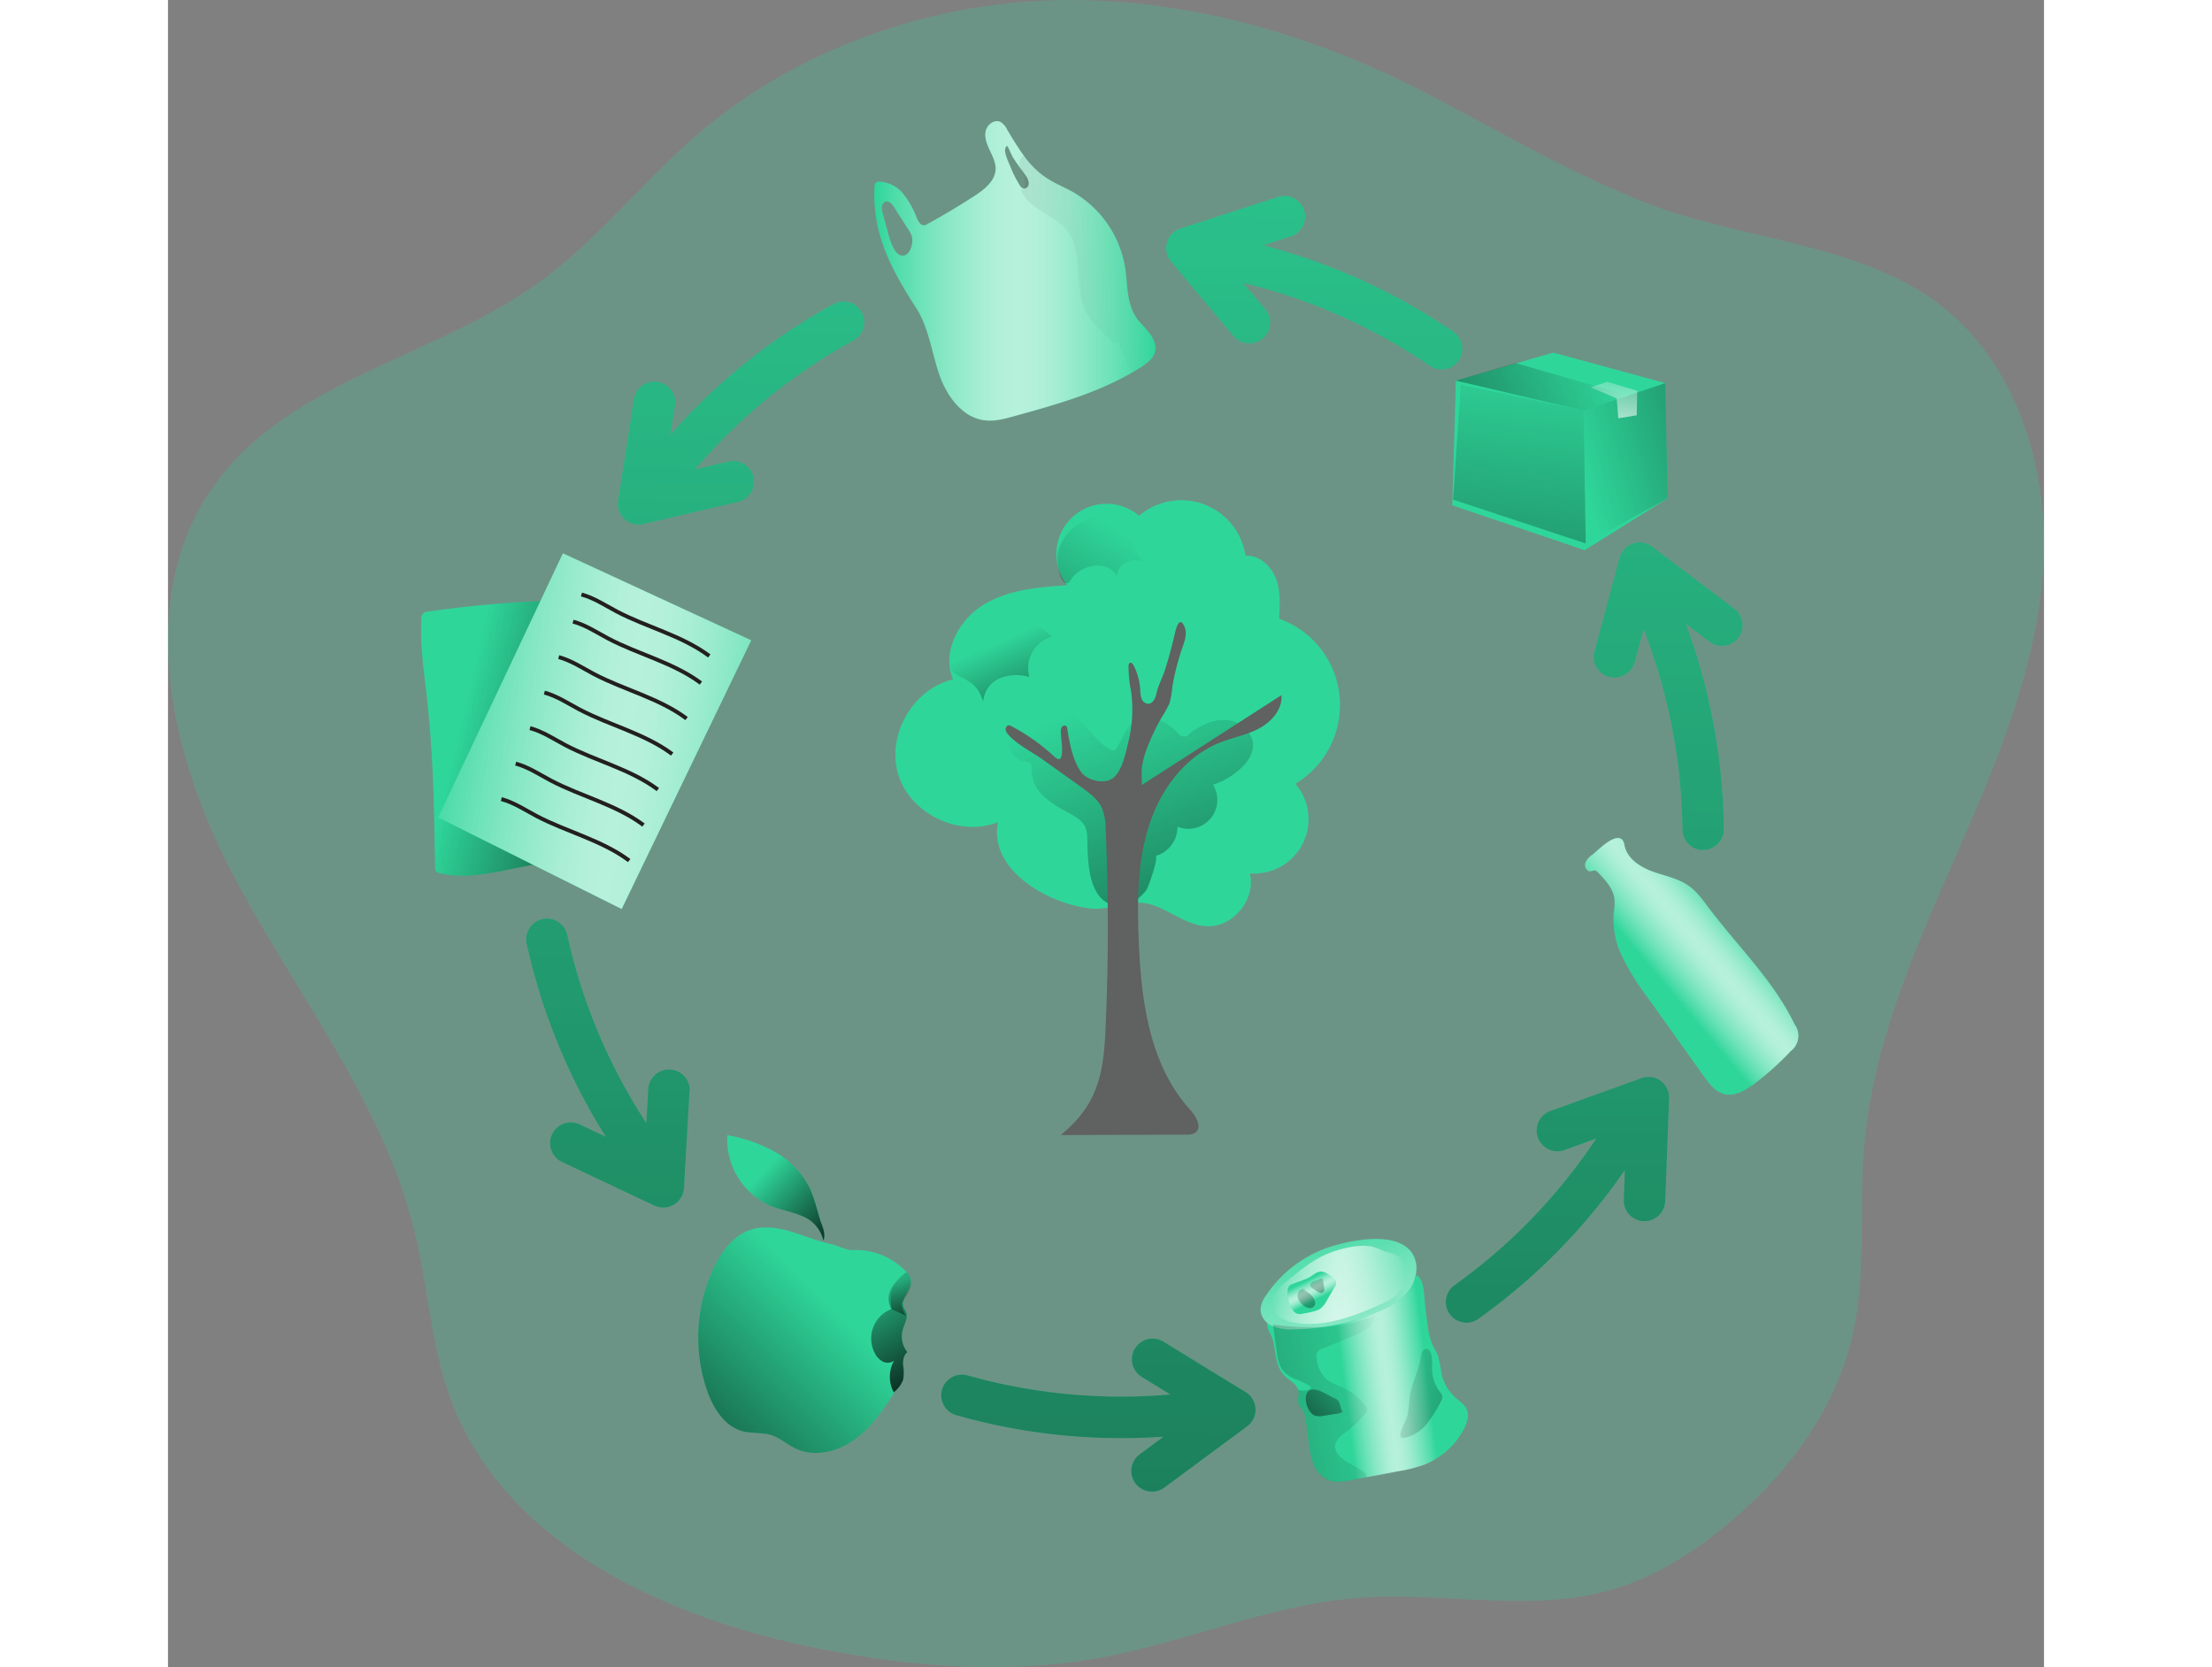 <svg id="Layer_1" data-name="Layer 1" xmlns="http://www.w3.org/2000/svg" xmlns:xlink="http://www.w3.org/1999/xlink" viewBox="0 0 555.05 493.26" width="406" height="306" class="illustration styles_illustrationTablet__1DWOa"><rect x="0" y="0" width="555.05" height="493.26" fill="#808080" stroke="none"/><defs><linearGradient id="linear-gradient" x1="284.65" y1="207.73" x2="344.89" y2="370.04" gradientUnits="userSpaceOnUse"><stop offset="0" stop-color="#010101" stop-opacity="0"></stop><stop offset="0.41" stop-color="#010101" stop-opacity="0.41"></stop><stop offset="0.95" stop-color="#010101"></stop></linearGradient><linearGradient id="linear-gradient-2" x1="91.5" y1="215.47" x2="173.62" y2="234.66" gradientUnits="userSpaceOnUse"><stop offset="0" stop-color="#010101" stop-opacity="0"></stop><stop offset="0.95" stop-color="#010101"></stop></linearGradient><linearGradient id="linear-gradient-3" x1="213.97" y1="81.95" x2="297.17" y2="81.95" gradientUnits="userSpaceOnUse"><stop offset="0" stop-color="#fff" stop-opacity="0"></stop><stop offset="0.07" stop-color="#fff" stop-opacity="0.22"></stop><stop offset="0.16" stop-color="#fff" stop-opacity="0.45"></stop><stop offset="0.25" stop-color="#fff" stop-opacity="0.65"></stop><stop offset="0.33" stop-color="#fff" stop-opacity="0.8"></stop><stop offset="0.4" stop-color="#fff" stop-opacity="0.91"></stop><stop offset="0.46" stop-color="#fff" stop-opacity="0.98"></stop><stop offset="0.51" stop-color="#fff"></stop><stop offset="0.56" stop-color="#fff" stop-opacity="0.98"></stop><stop offset="0.62" stop-color="#fff" stop-opacity="0.91"></stop><stop offset="0.69" stop-color="#fff" stop-opacity="0.8"></stop><stop offset="0.76" stop-color="#fff" stop-opacity="0.65"></stop><stop offset="0.84" stop-color="#fff" stop-opacity="0.46"></stop><stop offset="0.93" stop-color="#fff" stop-opacity="0.23"></stop><stop offset="1" stop-color="#fff" stop-opacity="0"></stop></linearGradient><linearGradient id="linear-gradient-4" x1="418.15" y1="140.72" x2="544.39" y2="105.42" xlink:href="#linear-gradient-2"></linearGradient><linearGradient id="linear-gradient-5" x1="427.73" y1="104.15" x2="427.92" y2="139.45" gradientUnits="userSpaceOnUse"><stop offset="0" stop-color="#fff" stop-opacity="0"></stop><stop offset="0.95" stop-color="#fff"></stop></linearGradient><linearGradient id="linear-gradient-6" x1="404.69" y1="104.68" x2="379.36" y2="328.01" xlink:href="#linear-gradient-2"></linearGradient><linearGradient id="linear-gradient-7" x1="446.68" y1="291.68" x2="469.7" y2="272.4" xlink:href="#linear-gradient-3"></linearGradient><linearGradient id="linear-gradient-8" x1="181.28" y1="348.39" x2="208.34" y2="373.43" xlink:href="#linear-gradient-2"></linearGradient><linearGradient id="linear-gradient-9" x1="352.95" y1="410.9" x2="377.51" y2="407.83" xlink:href="#linear-gradient-3"></linearGradient><linearGradient id="linear-gradient-10" x1="359.38" y1="403.39" x2="320.24" y2="446.27" xlink:href="#linear-gradient-2"></linearGradient><linearGradient id="linear-gradient-11" x1="363.3" y1="412.29" x2="451.36" y2="427.26" xlink:href="#linear-gradient-2"></linearGradient><linearGradient id="linear-gradient-12" x1="77.19" y1="209.28" x2="191.73" y2="225.97" xlink:href="#linear-gradient-3"></linearGradient><linearGradient id="linear-gradient-13" x1="283.55" y1="-66.8" x2="274.34" y2="1275.45" xlink:href="#linear-gradient-2"></linearGradient><linearGradient id="linear-gradient-14" x1="419.01" y1="-65.87" x2="409.8" y2="1276.38" xlink:href="#linear-gradient-2"></linearGradient><linearGradient id="linear-gradient-15" x1="450.66" y1="-65.65" x2="441.45" y2="1276.59" xlink:href="#linear-gradient-2"></linearGradient><linearGradient id="linear-gradient-16" x1="345.26" y1="-66.37" x2="336.06" y2="1275.87" xlink:href="#linear-gradient-2"></linearGradient><linearGradient id="linear-gradient-17" x1="175.86" y1="-67.53" x2="166.65" y2="1274.71" xlink:href="#linear-gradient-2"></linearGradient><linearGradient id="linear-gradient-18" x1="137.7" y1="-67.8" x2="128.49" y2="1274.45" xlink:href="#linear-gradient-2"></linearGradient><linearGradient id="linear-gradient-19" x1="341.62" y1="357.15" x2="374.24" y2="443.11" xlink:href="#linear-gradient-5"></linearGradient><linearGradient id="linear-gradient-20" x1="331.61" y1="381.87" x2="371.16" y2="381.87" xlink:href="#linear-gradient-3"></linearGradient><linearGradient id="linear-gradient-21" x1="341.84" y1="380.7" x2="344.72" y2="386.31" xlink:href="#linear-gradient-3"></linearGradient><linearGradient id="linear-gradient-22" x1="341.08" y1="375.46" x2="363.81" y2="410" xlink:href="#linear-gradient-2"></linearGradient><linearGradient id="linear-gradient-23" x1="336.66" y1="378.37" x2="359.4" y2="412.9" xlink:href="#linear-gradient-2"></linearGradient><linearGradient id="linear-gradient-24" x1="368.77" y1="411.64" x2="180.27" y2="449.34" xlink:href="#linear-gradient-2"></linearGradient><linearGradient id="linear-gradient-25" x1="208.47" y1="377.28" x2="234.56" y2="420.26" xlink:href="#linear-gradient-2"></linearGradient><linearGradient id="linear-gradient-26" x1="201.08" y1="387.5" x2="123.18" y2="465.78" xlink:href="#linear-gradient-2"></linearGradient><linearGradient id="linear-gradient-27" x1="221.25" y1="380.83" x2="226.05" y2="406.16" xlink:href="#linear-gradient-2"></linearGradient><linearGradient id="linear-gradient-28" x1="293.5" y1="77.53" x2="-254.45" y2="140.27" xlink:href="#linear-gradient"></linearGradient><linearGradient id="linear-gradient-29" x1="427.09" y1="106.47" x2="290.97" y2="162.01" xlink:href="#linear-gradient-2"></linearGradient><linearGradient id="linear-gradient-30" x1="286.26" y1="158.55" x2="218.06" y2="266.18" xlink:href="#linear-gradient"></linearGradient><linearGradient id="linear-gradient-31" x1="250.23" y1="191.83" x2="270.95" y2="239.22" xlink:href="#linear-gradient"></linearGradient></defs><title>Recycle 2</title><path d="M160,43c-15.56,13.76-28.62,30.38-45.49,42.51C83.77,107.58,41.15,114.29,18.92,145c-23.57,32.53-13.87,78.59,4.64,114.25s45,68,54.43,107c4,16.38,4.8,33.55,10.62,49.37,15.9,43.2,64.14,65.1,109.31,74,27.17,5.33,55.3,7.61,82.55,2.68,25.94-4.69,50.64-15.82,76.92-17.79,24.94-1.87,50.68,4.57,74.69-2.39,12-3.47,22.8-10.12,32.52-17.91,18.35-14.69,33.56-34.38,38.81-57.29,4.18-18.25,1.88-37.3,3.45-55.95,2.53-30.11,15-58.35,27.15-86s24.23-56.17,25.89-86.34-9.18-62.83-34.43-79.41C501.27,73.3,469.34,72.3,442.7,61.92c-22.16-8.63-42.53-20.58-63.49-31.62C337.27,8.21,288.53-4,241.28,4.49,211.44,9.86,182.84,22.82,160,43Z" transform="translate(-5.02 -1.77)" fill="#2FD69A" opacity="0.24" style="isolation: isolate;"></path><path d="M250.6,245c-11.32,4.55-25.81-2.3-29.47-13.94s4.29-25.55,16.18-28.29c-3.47-7.89,1.54-17.44,8.88-22s16.31-5.26,24.91-5.87a14.83,14.83,0,0,1,21.23-20.52,19.2,19.2,0,0,1,31.48,11.8c4-.25,7.55,3,9,6.75s1.19,7.88.94,11.88a27.14,27.14,0,0,1,4.82,48.85,16.07,16.07,0,0,1-13.48,26.51c1.91,7.49-4.78,15.86-12.5,15.64-6.29-.18-10.94-4.74-16.73-6.42-6.59-1.91-11.35,1.81-17.8,1.16C265.89,269.32,247.69,259.41,250.6,245Z" transform="translate(-5.02 -1.77)" fill="#2FD69A"></path><path d="M277,249.89a9.23,9.23,0,0,0-.53-3.27c-.86-2.07-3-3.28-4.93-4.34a32.89,32.89,0,0,1-7.35-4.83,10.77,10.77,0,0,1-3.65-7.76,3.1,3.1,0,0,0-.23-1.77c-.46-.75-1.48-.84-2.33-1-4.1-1-5.72-6.65-3.66-10.34s6.59-5.41,10.82-5.4a14.26,14.26,0,0,1,6.74,1.58c4.66,2.55,7.08,8.09,11.75,10.62a1.36,1.36,0,0,0,2.16-.52c1.72-2.62,2.62-5.95,5.22-7.67a7.93,7.93,0,0,1,6.95-.56,16.25,16.25,0,0,1,5.89,4.07,2.14,2.14,0,0,0,3.58,0c3.2-2.45,7.13-4.34,11.14-3.88s7.82,4,7.47,8a9.83,9.83,0,0,1-3.14,5.79,21.47,21.47,0,0,1-8.68,5.32,8.57,8.57,0,0,1-10.52,12.43,9,9,0,0,1-6.55,8.68c1.23-.32-2.06,9.29-2.67,10.09-2,2.56-5.23,5.08-8.65,4.66C277,268.67,277.18,256.22,277,249.89Z" transform="translate(-5.02 -1.77)" fill="url(#linear-gradient)"></path><path d="M133.28,179.2a349.27,349.27,0,0,0-51.39,3.52A1.88,1.88,0,0,0,80,185c-.46,7.63.73,15.25,1.59,22.85,1.91,16.74,2.22,33.62,2.44,50.47a2,2,0,0,0,.29,1.24,1.93,1.93,0,0,0,1.07.54c6.71,1.67,13.75.3,20.52-1.06l15.91-3.21c1.91-.38,4-.91,5.08-2.55a7.17,7.17,0,0,0,.81-3.73q.54-15.56-.2-31.13a25,25,0,0,1,.41-7.68,23.08,23.08,0,0,1,1.92-4.56c2.05-4.06,4.89-7.87,4.83-12.48C134.62,192.4,133.76,179.13,133.28,179.2Z" transform="translate(-5.02 -1.77)" fill="#2FD69A"></path><path d="M133.28,179.2a349.27,349.27,0,0,0-51.39,3.52A1.88,1.88,0,0,0,80,185c-.46,7.63.73,15.25,1.59,22.85,1.91,16.74,2.22,33.62,2.44,50.47a2,2,0,0,0,.29,1.24,1.93,1.93,0,0,0,1.07.54c6.71,1.67,13.75.3,20.52-1.06l15.91-3.21c1.91-.38,4-.91,5.08-2.55a7.17,7.17,0,0,0,.81-3.73q.54-15.56-.2-31.13a25,25,0,0,1,.41-7.68,23.08,23.08,0,0,1,1.92-4.56c2.05-4.06,4.89-7.87,4.83-12.48C134.62,192.4,133.76,179.13,133.28,179.2Z" transform="translate(-5.02 -1.77)" fill="url(#linear-gradient-2)"></path><path d="M295.38,100.28c-1.23-1.68-2.86-3-4-4.75-2.74-4.17-2.41-9.52-3.15-14.47a31.77,31.77,0,0,0-15.86-22.69c-2.49-1.35-5.15-2.41-7.52-4-5.2-3.39-8.43-9-11.61-14.35a5,5,0,0,0-2-2.21c-1.76-.77-3.88.86-4.29,2.74s.37,3.89,1.19,5.65,1.79,3.59,1.75,5.56c-.08,3.59-3.39,6.13-6.42,8.09q-6.73,4.35-13.77,8.22a1.79,1.79,0,0,1-.9.33c-1.07.16-1.76-1.07-2.21-2.05a26.27,26.27,0,0,0-4-7.19,9.53,9.53,0,0,0-7.15-3.64,1.43,1.43,0,0,0-1.15.41,1.86,1.86,0,0,0-.2.81c-.9,14,5,24.86,12.3,36.15,3.68,5.76,4.54,12.83,6.71,19.33s6.79,13.09,13.57,13.9c3,.37,5.85-.44,8.71-1.22,13-3.6,26.33-7.28,37.74-14.64,1.63-1.06,3.35-2.37,3.92-4.25S296.65,101.91,295.38,100.28Zm-73.27-22.9c-2.66-.33-3.84-6-4.41-8l-1.23-4.54a5,5,0,0,1-.24-1.92,1.76,1.76,0,0,1,1.06-1.48c1.06-.32,2,.74,2.61,1.68,1.31,2.08,2.66,4.21,4,6.3a8,8,0,0,1,1.19,2.24C225.63,73.37,224.73,77.71,222.11,77.38ZM258.3,57.59a2.16,2.16,0,0,1-1.39-1.18,32.41,32.41,0,0,1-2.7-5.4c-.49-1.23-2-4.21-1.39-5.52.45-.9.61-.41.94.24.49,1,.86,2,1.43,2.91,1.14,1.84,2.57,3.51,3.76,5.31a3.91,3.91,0,0,1,.78,2.17A1.43,1.43,0,0,1,258.3,57.59Z" transform="translate(-5.02 -1.77)" fill="#2FD69A"></path><path d="M295.38,100.28c-1.23-1.68-2.86-3-4-4.75-2.74-4.17-2.41-9.52-3.15-14.47a31.77,31.77,0,0,0-15.86-22.69c-2.49-1.35-5.15-2.41-7.52-4a25.6,25.6,0,0,1-6.67-6.62c-.49-.66-.94-1.31-1.39-2-1.26-1.89-2.41-3.81-3.55-5.73a5,5,0,0,0-2-2.21c-1.76-.77-3.88.86-4.29,2.74s.37,3.89,1.19,5.65,1.79,3.59,1.75,5.56c-.08,3.59-3.39,6.13-6.42,8.09q-6.73,4.35-13.77,8.22a1.79,1.79,0,0,1-.9.33c-1.07.16-1.76-1.07-2.21-2.05a26.27,26.27,0,0,0-4-7.19,9.53,9.53,0,0,0-7.15-3.64,1.43,1.43,0,0,0-1.15.41,1.86,1.86,0,0,0-.2.81c-.9,14,5,24.86,12.3,36.15,3.68,5.76,4.54,12.83,6.71,19.33s6.79,13.09,13.57,13.9c3,.37,5.85-.44,8.71-1.22,12.55-3.48,25.31-7,36.39-13.82.08,0,.12-.08.16-.08l1.19-.74c1.63-1.06,3.35-2.37,3.92-4.25S296.65,101.91,295.38,100.28Zm-73.27-22.9c-2.66-.33-3.84-6-4.41-8l-1.23-4.54a5,5,0,0,1-.24-1.92,1.76,1.76,0,0,1,1.06-1.48c1.06-.32,2,.74,2.61,1.68,1.31,2.08,2.66,4.21,4,6.3a8,8,0,0,1,1.19,2.24C225.63,73.37,224.73,77.71,222.11,77.38Zm34.8-21a32.41,32.41,0,0,1-2.7-5.4c-.49-1.23-2-4.21-1.39-5.52.45-.9.61-.41.94.24.49,1,.86,2,1.43,2.91s1.39,2,2.08,3l0,0c.58.78,1.15,1.52,1.64,2.29a3.91,3.91,0,0,1,.78,2.17,1.43,1.43,0,0,1-1.43,1.47.57.57,0,0,1-.25-.08s0,0-.08,0A2.36,2.36,0,0,1,256.91,56.41Z" transform="translate(-5.02 -1.77)" opacity="0.65" fill="url(#linear-gradient-3)"></path><polygon points="381.05 112.61 409.86 104.33 442.99 113.34 443.68 147.43 419.15 162.78 379.98 149.51 381.05 112.61" fill="#2FD69A"></polygon><polygon points="418.84 121.48 442.99 113.34 443.68 147.43 419.46 160.79 418.84 121.48" fill="url(#linear-gradient-4)"></polygon><polygon points="425.85 112.97 420.89 114.56 428.61 117.86 429.1 123.76 434.55 122.86 434.69 115.62 425.85 112.97" fill="url(#linear-gradient-5)"></polygon><polygon points="382.52 113.83 418.84 121.48 419.46 160.79 380.21 147.81 382.52 113.83" fill="url(#linear-gradient-6)"></polygon><path d="M426.49,254.62a5.32,5.32,0,0,0-2.16,2.57c-.29,1.1.54,2.53,1.66,2.36a5.13,5.13,0,0,1,1.13-.26,1.77,1.77,0,0,1,1.06.66c2.24,2.33,4.6,4.93,4.85,8.15a21.33,21.33,0,0,1-.28,3.9,25.5,25.5,0,0,0,2.71,13.22,76.3,76.3,0,0,0,7.25,11.55l16.7,23.39c1.6,2.25,3.43,4.65,6.12,5.31,3.1.75,6.2-1.11,8.76-3a83.49,83.49,0,0,0,10.85-9.73,5.7,5.7,0,0,0,1.09-8c-6.19-12.86-16.79-23-25.37-34.39-1.76-2.33-3.48-4.78-5.86-6.47-3.16-2.26-7.13-2.95-10.78-4.28s-7.38-3.75-8.23-7.54a4,4,0,0,0-.54-1.63C433.39,247.71,428,253.48,426.49,254.62Z" transform="translate(-5.02 -1.77)" fill="#2FD69A"></path><path d="M426.49,254.62a5.32,5.32,0,0,0-2.16,2.57c-.29,1.1.54,2.53,1.66,2.36a5.13,5.13,0,0,1,1.13-.26,1.77,1.77,0,0,1,1.06.66c2.24,2.33,4.6,4.93,4.85,8.15a21.33,21.33,0,0,1-.28,3.9,25.5,25.5,0,0,0,2.71,13.22,76.3,76.3,0,0,0,7.25,11.55l16.7,23.39c1.6,2.25,3.43,4.65,6.12,5.31,3.1.75,6.2-1.11,8.76-3a83.49,83.49,0,0,0,10.85-9.73,5.7,5.7,0,0,0,1.09-8c-6.19-12.86-16.79-23-25.37-34.39-1.76-2.33-3.48-4.78-5.86-6.47-3.16-2.26-7.13-2.95-10.78-4.28s-7.38-3.75-8.23-7.54a4,4,0,0,0-.54-1.63C433.39,247.71,428,253.48,426.49,254.62Z" transform="translate(-5.02 -1.77)" opacity="0.65" fill="url(#linear-gradient-7)"></path><path d="M194.74,353a25.34,25.34,0,0,0-10.23-10.49,45.32,45.32,0,0,0-14-4.9,21.45,21.45,0,0,0,13,21c3,1.2,6.26,1.69,9.22,3a10.23,10.23,0,0,1,6.21,7.23c.77-2-.26-4.13-.91-6C197,359.56,196.27,356.13,194.74,353Z" transform="translate(-5.02 -1.77)" fill="#2FD69A"></path><path d="M194.74,353a25.34,25.34,0,0,0-10.23-10.49,45.32,45.32,0,0,0-14-4.9,21.45,21.45,0,0,0,13,21c3,1.2,6.26,1.69,9.22,3a10.23,10.23,0,0,1,6.21,7.23c.77-2-.26-4.13-.91-6C197,359.56,196.27,356.13,194.74,353Z" transform="translate(-5.02 -1.77)" fill="url(#linear-gradient-8)"></path><path d="M335.45,408.89c1.42,1.4,3.57,2.34,4,4.29.3,1.4-.43,3,.2,4.25a10.63,10.63,0,0,0,1,1.39,7.61,7.61,0,0,1,1.08,3.58l.77,6a24.84,24.84,0,0,0,1.4,6.46,8.46,8.46,0,0,0,4.37,4.76c2.23.9,4.75.47,7.11,0l13.69-2.62a45.11,45.11,0,0,0,7.59-1.91,22.45,22.45,0,0,0,11.83-10.63c.92-1.78,1.58-3.93.76-5.76-.65-1.43-2.06-2.32-3.24-3.36a13.49,13.49,0,0,1-4.26-7.39,34.89,34.89,0,0,0-1-5.11c-.44-1.21-1.19-2.29-1.71-3.47a19.28,19.28,0,0,1-1.25-5c-.45-3-.81-6-1.06-9.09-.2-2.31-.47-4.9-2.27-6.36-1.5,3.75-4.79,6.54-8.42,8.29a48.75,48.75,0,0,1-11.59,3.34c-6.21,1.26-12.55,2.51-18.86,1.82-1.23-.14-4.76-.71-5.34,1-.33,1,1.38,3.67,1.65,4.79C332.82,401.8,332.65,406.12,335.45,408.89Z" transform="translate(-5.02 -1.77)" fill="#2FD69A"></path><path d="M388.51,424.53a22.47,22.47,0,0,1-11.85,10.63,42.76,42.76,0,0,1-7.57,1.88c-3.19.62-6.33,1.23-9.48,1.8-1.39.29-2.82.57-4.21.82-2.37.45-4.87.9-7.12,0a8.49,8.49,0,0,1-4.37-4.74,26.52,26.52,0,0,1-1.39-6.46c-.25-2-.53-4-.78-6a7.72,7.72,0,0,0-1.06-3.6,11.55,11.55,0,0,1-1.06-1.39c-.62-1.27.12-2.82-.17-4.25,0-.09,0-.21-.12-.29-.53-1.72-2.54-2.66-3.88-4-2.79-2.74-2.62-7.07-3.48-10.63-.29-1.14-2-3.84-1.64-4.82.58-1.68,4.09-1.1,5.32-.94,6.3.69,12.63-.57,18.85-1.84a47.88,47.88,0,0,0,11.61-3.35,16.43,16.43,0,0,0,8.42-8.26c1.8,1.43,2.05,4.05,2.25,6.33.24,3,.61,6.1,1.06,9.08a20.65,20.65,0,0,0,1.27,5c.53,1.18,1.27,2.25,1.72,3.47a36.23,36.23,0,0,1,.94,5.11,13.59,13.59,0,0,0,4.25,7.41c1.19,1,2.62,1.92,3.23,3.35C390.11,420.61,389.41,422.73,388.51,424.53Z" transform="translate(-5.02 -1.77)" opacity="0.65" fill="url(#linear-gradient-9)"></path><path d="M349.94,415.34a3.87,3.87,0,0,1,1.22.74c.84.9.61,2.44,1.42,3.37a5.14,5.14,0,0,1-2.11.64l-3.44.53a5.53,5.53,0,0,1-2.59,0c-2.09-.72-3.45-4.67-2.47-6.61C343.41,411.14,347.93,414.45,349.94,415.34Z" transform="translate(-5.02 -1.77)" fill="url(#linear-gradient-10)"></path><path d="M372.41,415c-.29,2-.22,4.09-.84,6-.56,1.75-1.67,3.33-1.91,5.15a1.12,1.12,0,0,0,.07.68c.23.4.81.4,1.27.31a11.77,11.77,0,0,0,6.44-4.09,35.23,35.23,0,0,0,4.14-6.58,2.64,2.64,0,0,0,.45-1.68,3,3,0,0,0-.66-1.15,11.64,11.64,0,0,1-2.36-6.66,24.13,24.13,0,0,0-.12-4c-.26-1.35-1-2.75-2.31-1.83-.93.63-1.05,3.42-1.37,4.45C374.27,408.79,372.87,411.79,372.41,415Z" transform="translate(-5.02 -1.77)" fill="url(#linear-gradient-11)"></path><polygon points="116.84 163.71 172.56 189.44 134.23 268.94 79.95 241.85 116.84 163.71" fill="#2FD69A"></polygon><polygon points="116.84 163.71 172.56 189.44 134.23 268.94 79.95 241.85 116.84 163.71" opacity="0.65" fill="url(#linear-gradient-12)"></polygon><path d="M127.35,177.66c3.71,1,7,3.2,10.4,5,9,4.73,19.27,7.1,27.42,13.18" transform="translate(-5.02 -1.77)" fill="none" stroke="#231f20" stroke-miterlimit="10" stroke-width="1.16"></path><path d="M124.86,185.68c3.72,1,7,3.19,10.41,5,9,4.73,19.27,7.1,27.42,13.18" transform="translate(-5.02 -1.77)" fill="none" stroke="#231f20" stroke-miterlimit="10" stroke-width="1.16"></path><path d="M120.62,196.18c3.71,1,7,3.2,10.4,5,9,4.73,19.28,7.1,27.43,13.18" transform="translate(-5.02 -1.77)" fill="none" stroke="#231f20" stroke-miterlimit="10" stroke-width="1.16"></path><path d="M116.38,206.68c3.71,1,7,3.2,10.4,5,9,4.73,19.27,7.11,27.42,13.18" transform="translate(-5.02 -1.77)" fill="none" stroke="#231f20" stroke-miterlimit="10" stroke-width="1.16"></path><path d="M112.13,217.19c3.71,1,7,3.19,10.4,5,9,4.73,19.28,7.1,27.43,13.18" transform="translate(-5.02 -1.77)" fill="none" stroke="#231f20" stroke-miterlimit="10" stroke-width="1.16"></path><path d="M107.89,227.69c3.71,1,7,3.19,10.4,5,9,4.73,19.27,7.1,27.42,13.18" transform="translate(-5.02 -1.77)" fill="none" stroke="#231f20" stroke-miterlimit="10" stroke-width="1.16"></path><path d="M103.65,238.19c3.71,1,7,3.2,10.4,5,9,4.73,19.27,7.11,27.42,13.18" transform="translate(-5.02 -1.77)" fill="none" stroke="#231f20" stroke-miterlimit="10" stroke-width="1.16"></path><path d="M282.46,247.19a16.6,16.6,0,0,0-1.16-6.46c-1.22-2.57-3.62-4.32-5.93-6l-11.59-8.27c-3.25-2.32-7.46-4.32-10.1-7.3a2.79,2.79,0,0,1-.84-1.58,1.12,1.12,0,0,1,1-1.24,1.66,1.66,0,0,1,.61.22,58.43,58.43,0,0,1,12.9,9.16c.46.43,1.18.89,1.67.48a1.26,1.26,0,0,0,.34-.69c.51-2.36-.15-4.81-.17-7.22a2.29,2.29,0,0,1,.35-1.48.91.91,0,0,1,1.34-.13,1.39,1.39,0,0,1,.21.65c.58,4,1.68,9.89,4.34,13.15,1.82,2.22,6.39,3.29,8.87,1.72,3-1.88,4.13-7.88,4.9-11.09A40.31,40.31,0,0,0,290,206.5a38.84,38.84,0,0,1-.78-7.73c0-.36.11-.79.45-.91s.79.3,1,.7a18.22,18.22,0,0,1,2,7.23,9.29,9.29,0,0,0,.35,2.58,2.31,2.31,0,0,0,1.86,1.61c1.38.09,2.25-1.46,2.53-2.82.57-2.67,1.92-5,2.75-7.69q1.62-5.21,2.82-10.54c.43-1.92,1.49-5,2.87-1.54.76,1.92-.08,4.2-.71,6a71.53,71.53,0,0,0-2.93,11.34,29,29,0,0,1-.87,5.12,40.47,40.47,0,0,1-2.51,4.48,62.34,62.34,0,0,0-4.53,9.82,26.31,26.31,0,0,0-1.19,5.09c-.07.53.11,4.74-.05,4.84q20.7-13.31,41.39-26.64c.34,4.19-2.94,7.9-6.65,9.87s-7.95,2.7-11.85,4.29c-10.26,4.18-17.4,14.05-20.75,24.62s-3.4,21.88-3,33c.66,18.05,3.05,37.46,15.2,50.82,1.8,2,3.73,5.33,1.54,6.87a4.61,4.61,0,0,1-2.63.55l-37.18.13c12.67-10.24,12.91-21.23,13.48-36.36Q283.63,274.22,282.46,247.19Z" transform="translate(-5.02 -1.77)" fill="#606161"></path><path d="M326.78,418.56a6.15,6.15,0,0,1-2.46,5.2l-24.49,18.11a6.05,6.05,0,0,1-3.63,1.22A6.13,6.13,0,0,1,292.56,432l6.95-5.15c-4.13.25-8.26.41-12.39.41a177.92,177.92,0,0,1-49-6.83,6.12,6.12,0,0,1,3.35-11.77,167.4,167.4,0,0,0,60.1,5.68L293,409.08a6.13,6.13,0,0,1,6.37-10.47l24.45,15A6.11,6.11,0,0,1,326.78,418.56Z" transform="translate(-5.02 -1.77)" fill="#2FD69A"></path><path d="M449.15,326.74,448,357.15a6.16,6.16,0,0,1-6.13,5.93h-.25a6.14,6.14,0,0,1-5.88-6.38l.32-8.79c-2.33,3.44-4.82,6.79-7.44,10.06a178,178,0,0,1-35.89,34,6,6,0,0,1-3.56,1.14A6.13,6.13,0,0,1,385.65,382a165.48,165.48,0,0,0,33.4-31.68c3-3.76,5.89-7.69,8.55-11.7l-9.49,3.44a6.15,6.15,0,0,1-4.17-11.57l27-9.73a6,6,0,0,1,5.68.77A6.22,6.22,0,0,1,449.15,326.74Z" transform="translate(-5.02 -1.77)" fill="#2FD69A"></path><path d="M469.67,190.43a6.13,6.13,0,0,1-8.59,1.18l-7-5.27c1.43,3.88,2.74,7.85,3.93,11.81a179.91,179.91,0,0,1,7.32,48.94,6.19,6.19,0,0,1-6.1,6.18h0a6.09,6.09,0,0,1-6.13-6.1,167.5,167.5,0,0,0-6.83-45.54q-2-6.93-4.66-13.74l-2.66,9.77A6.09,6.09,0,0,1,433,202.2a7.66,7.66,0,0,1-1.64-.2,6.12,6.12,0,0,1-4.29-7.53l7.44-27.72a6.14,6.14,0,0,1,9.61-3.27l24.28,18.36A6.14,6.14,0,0,1,469.67,190.43Z" transform="translate(-5.02 -1.77)" fill="#2FD69A"></path><path d="M386.92,108.41a6.21,6.21,0,0,1-5.07,2.66,6.37,6.37,0,0,1-3.48-1.06,167.55,167.55,0,0,0-41.25-20.53c-4.58-1.55-9.28-2.9-14-4l6.54,7.77a6.19,6.19,0,0,1-.74,8.67,6.36,6.36,0,0,1-4,1.43,6.05,6.05,0,0,1-4.7-2.21l-18.44-22a6.13,6.13,0,0,1,2.82-9.77L333.61,60a6.13,6.13,0,0,1,3.8,11.65l-8.3,2.7c4,1,8,2.25,11.94,3.56a177.89,177.89,0,0,1,44.27,22A6.19,6.19,0,0,1,386.92,108.41Z" transform="translate(-5.02 -1.77)" fill="#2FD69A"></path><path d="M207.76,102.52A167.87,167.87,0,0,0,170.84,130c-3.43,3.39-6.74,7-9.89,10.63l9.85-2.29a6.13,6.13,0,1,1,2.78,11.94l-27.92,6.54a8.23,8.23,0,0,1-1.39.16,6.12,6.12,0,0,1-6.05-7.11l4.66-30a6.17,6.17,0,0,1,7-5.11,6.09,6.09,0,0,1,5.11,7l-1.35,8.71c2.7-3.15,5.56-6.18,8.55-9.12a178.86,178.86,0,0,1,39.65-29.56,6.13,6.13,0,1,1,5.89,10.75Z" transform="translate(-5.02 -1.77)" fill="#2FD69A"></path><path d="M159.31,324.65l-1.63,28.62a6.13,6.13,0,0,1-6.13,5.77,6.41,6.41,0,0,1-2.62-.58l-27.52-13a6.15,6.15,0,0,1,5.24-11.12l7.93,3.76c-2.25-3.51-4.34-7.11-6.3-10.79A179.66,179.66,0,0,1,111.15,281a6.13,6.13,0,1,1,12-2.62,167.07,167.07,0,0,0,16,43.21c2.28,4.26,4.74,8.43,7.4,12.43l.57-10.06a6.14,6.14,0,0,1,12.26.74Z" transform="translate(-5.02 -1.77)" fill="#2FD69A"></path><path d="M326.78,418.56a6.15,6.15,0,0,1-2.46,5.2l-24.49,18.11a6.05,6.05,0,0,1-3.63,1.22A6.13,6.13,0,0,1,292.56,432l6.95-5.15c-4.13.25-8.26.41-12.39.41a177.92,177.92,0,0,1-49-6.83,6.12,6.12,0,0,1,3.35-11.77,167.4,167.4,0,0,0,60.1,5.68L293,409.08a6.13,6.13,0,0,1,6.37-10.47l24.45,15A6.11,6.11,0,0,1,326.78,418.56Z" transform="translate(-5.02 -1.77)" fill="url(#linear-gradient-13)"></path><path d="M449.15,326.74,448,357.15a6.16,6.16,0,0,1-6.13,5.93h-.25a6.14,6.14,0,0,1-5.88-6.38l.32-8.79c-2.33,3.44-4.82,6.79-7.44,10.06a178,178,0,0,1-35.89,34,6,6,0,0,1-3.56,1.14A6.13,6.13,0,0,1,385.65,382a165.48,165.48,0,0,0,33.4-31.68c3-3.76,5.89-7.69,8.55-11.7l-9.49,3.44a6.15,6.15,0,0,1-4.17-11.57l27-9.73a6,6,0,0,1,5.68.77A6.22,6.22,0,0,1,449.15,326.74Z" transform="translate(-5.02 -1.77)" fill="url(#linear-gradient-14)"></path><path d="M469.67,190.43a6.13,6.13,0,0,1-8.59,1.18l-7-5.27c1.43,3.88,2.74,7.85,3.93,11.81a179.91,179.91,0,0,1,7.32,48.94,6.19,6.19,0,0,1-6.1,6.18h0a6.09,6.09,0,0,1-6.13-6.1,167.5,167.5,0,0,0-6.83-45.54q-2-6.93-4.66-13.74l-2.66,9.77A6.09,6.09,0,0,1,433,202.2a7.66,7.66,0,0,1-1.64-.2,6.12,6.12,0,0,1-4.29-7.53l7.44-27.72a6.14,6.14,0,0,1,9.61-3.27l24.28,18.36A6.14,6.14,0,0,1,469.67,190.43Z" transform="translate(-5.02 -1.77)" fill="url(#linear-gradient-15)"></path><path d="M386.92,108.41a6.21,6.21,0,0,1-5.07,2.66,6.37,6.37,0,0,1-3.48-1.06,167.55,167.55,0,0,0-41.25-20.53c-4.58-1.55-9.28-2.9-14-4l6.54,7.77a6.19,6.19,0,0,1-.74,8.67,6.36,6.36,0,0,1-4,1.43,6.05,6.05,0,0,1-4.7-2.21l-18.44-22a6.13,6.13,0,0,1,2.82-9.77L333.61,60a6.13,6.13,0,0,1,3.8,11.65l-8.3,2.7c4,1,8,2.25,11.94,3.56a177.89,177.89,0,0,1,44.27,22A6.19,6.19,0,0,1,386.92,108.41Z" transform="translate(-5.02 -1.77)" fill="url(#linear-gradient-16)"></path><path d="M207.76,102.52A167.87,167.87,0,0,0,170.84,130c-3.43,3.39-6.74,7-9.89,10.63l9.85-2.29a6.13,6.13,0,1,1,2.78,11.94l-27.92,6.54a8.23,8.23,0,0,1-1.39.16,6.12,6.12,0,0,1-6.05-7.11l4.66-30a6.17,6.17,0,0,1,7-5.11,6.09,6.09,0,0,1,5.11,7l-1.35,8.71c2.7-3.15,5.56-6.18,8.55-9.12a178.86,178.86,0,0,1,39.65-29.56,6.13,6.13,0,1,1,5.89,10.75Z" transform="translate(-5.02 -1.77)" fill="url(#linear-gradient-17)"></path><path d="M159.31,324.65l-1.63,28.62a6.13,6.13,0,0,1-6.13,5.77,6.41,6.41,0,0,1-2.62-.58l-27.52-13a6.15,6.15,0,0,1,5.24-11.12l7.93,3.76c-2.25-3.51-4.34-7.11-6.3-10.79A179.66,179.66,0,0,1,111.15,281a6.13,6.13,0,1,1,12-2.62,167.07,167.07,0,0,0,16,43.21c2.28,4.26,4.74,8.43,7.4,12.43l.57-10.06a6.14,6.14,0,0,1,12.26.74Z" transform="translate(-5.02 -1.77)" fill="url(#linear-gradient-18)"></path><path d="M329.87,385.08a7.73,7.73,0,0,0-1.6,4.33,5.71,5.71,0,0,0,3.56,4.71,14.3,14.3,0,0,0,6.1.94,66.15,66.15,0,0,0,24.6-5c3.71-1.53,7.41-3.5,9.76-6.75s3-8,.52-11.19c-4.55-5.83-16.31-3.64-22.38-1.94A36.44,36.44,0,0,0,329.87,385.08Z" transform="translate(-5.02 -1.77)" fill="#2FD69A"></path><path d="M329.87,385.08a7.73,7.73,0,0,0-1.6,4.33,5.71,5.71,0,0,0,3.56,4.71,14.3,14.3,0,0,0,6.1.94,66.15,66.15,0,0,0,24.6-5c3.71-1.53,7.41-3.5,9.76-6.75s3-8,.52-11.19c-4.55-5.83-16.31-3.64-22.38-1.94A36.44,36.44,0,0,0,329.87,385.08Z" transform="translate(-5.02 -1.77)" fill="url(#linear-gradient-19)"></path><path d="M344.39,374.59a50.91,50.91,0,0,0-5.32,3.8c-1.57,1.23-3.13,2.48-4.58,3.85s-2.85,3-2.88,5a5.22,5.22,0,0,0,2.26,4.13,10.72,10.72,0,0,0,4.52,1.74c7,1.25,14.22-.84,20.86-3.48,2-.79,3.95-1.63,5.86-2.58a14.36,14.36,0,0,0,2.89-1.75,8.83,8.83,0,0,0,2.82-9.16,5.53,5.53,0,0,0-.9-1.82c-1.1-1.41-2.8-1.75-4.43-2.18-1.25-.34-2.34-1-3.57-1.38-3.42-1-7.89,0-11.2,1A28.49,28.49,0,0,0,344.39,374.59Z" transform="translate(-5.02 -1.77)" opacity="0.65" fill="url(#linear-gradient-20)"></path><path d="M337.7,381.67a2.39,2.39,0,0,0-.94.54,2.24,2.24,0,0,0-.45,1.22,8.65,8.65,0,0,0,1.44,5.85,2.79,2.79,0,0,0,1.45,1.2,2.91,2.91,0,0,0,1.28,0,32,32,0,0,0,3.75-.79,6,6,0,0,0,1.54-.6,6.37,6.37,0,0,0,2-2.37l2.4-4.16a2.15,2.15,0,0,0,.41-1.56,2,2,0,0,0-.64-.86c-1.21-1.16-2.7-2.41-4.35-2.09-1.13.22-2,1.18-3,1.7C341.07,380.53,339.29,381,337.7,381.67Z" transform="translate(-5.02 -1.77)" fill="#2FD69A"></path><path d="M337.7,381.67a2.39,2.39,0,0,0-.94.54,2.24,2.24,0,0,0-.45,1.22,8.65,8.65,0,0,0,1.44,5.85,2.79,2.79,0,0,0,1.45,1.2,2.91,2.91,0,0,0,1.28,0,32,32,0,0,0,3.75-.79,6,6,0,0,0,1.54-.6,6.37,6.37,0,0,0,2-2.37l2.4-4.16a2.15,2.15,0,0,0,.41-1.56,2,2,0,0,0-.64-.86c-1.21-1.16-2.7-2.41-4.35-2.09-1.13.22-2,1.18-3,1.7C341.07,380.53,339.29,381,337.7,381.67Z" transform="translate(-5.02 -1.77)" opacity="0.65" fill="url(#linear-gradient-21)"></path><path d="M346.32,380l-2.23.86c-.49.19-1,.46-1.1,1s.41.91.84,1.2l1,.67a3.32,3.32,0,0,0,1.06.54,1,1,0,0,0,1.07-.35,1.51,1.51,0,0,0,.12-1.11l-.36-2.52" transform="translate(-5.02 -1.77)" fill="url(#linear-gradient-22)"></path><path d="M341.75,383.35a1.58,1.58,0,0,0-2.06.36,2.34,2.34,0,0,0-.32,2.19,4.81,4.81,0,0,0,1.32,1.87,3.64,3.64,0,0,0,1.84,1,1.67,1.67,0,0,0,1.8-.85,1.83,1.83,0,0,0,0-1.2c-.44-1.63-2-2.62-3.5-3.45" transform="translate(-5.02 -1.77)" fill="url(#linear-gradient-23)"></path><path d="M345.13,401.72a2.31,2.31,0,0,0-.28,1.55,9.42,9.42,0,0,0,2.7,6.3c1.67,1.55,4,2.17,6,3.19a16,16,0,0,1,5.93,5.27,1.69,1.69,0,0,1,.36,1,1.73,1.73,0,0,1-.49.86,34.72,34.72,0,0,1-4.94,4.91c-1.68,1.27-3.81,2.49-4.05,4.58-.29,2.41,2.16,4.17,4.29,5.39,1.19.66,2.33,1.31,3.48,2,.81.45,1.75,1.18,1.47,2.08-1.39.29-2.82.57-4.21.82-2.37.45-4.87.9-7.12,0a8.49,8.49,0,0,1-4.37-4.74,26.52,26.52,0,0,1-1.39-6.46c-.25-2-.53-4-.78-6a7.72,7.72,0,0,0-1.06-3.6,11.55,11.55,0,0,1-1.06-1.39c-.62-1.27.12-2.82-.17-4.25,0-.09,0-.21-.12-.29,1.23.41,3.39.33,3.92-.74-3-2.49-7.23-2.16-9.19-6.41a15.86,15.86,0,0,1-1-4.17c-.36-2.66-.73-5.28-1.1-7.94a94.21,94.21,0,0,0,15.17.7,47.27,47.27,0,0,0,15.17-3.44c-.17,3-3.36,4.71-6.1,5.85-3.27,1.35-6.5,2.74-9.77,4.09A2.7,2.7,0,0,0,345.13,401.72Z" transform="translate(-5.02 -1.77)" fill="url(#linear-gradient-24)"></path><path d="M224.2,383.24c-.89,1.68-2.18,3.51-1.51,5.29.19.52.55,1,.74,1.5.6,1.65-.52,3.37-1,5.05a7.44,7.44,0,0,0,1.36,6.74c-1.14.88-1.36,2.5-1.27,3.93a12,12,0,0,1,0,4.27,8.47,8.47,0,0,1-2.52,3.47c-.9.88-2.21,1.82-3.3,1.18a2.94,2.94,0,0,1-1-1.24l-2.14-4.07c-2.57-4.88-5.22-10.32-3.95-15.68a23,23,0,0,1,2-5l3.14-6.25a10.49,10.49,0,0,1,3.19-4.32C221.81,375.59,226.53,378.87,224.2,383.24Z" transform="translate(-5.02 -1.77)" fill="#2FD69A"></path><path d="M224.2,383.24c-.89,1.68-2.18,3.51-1.51,5.29.19.52.55,1,.74,1.5.6,1.65-.52,3.37-1,5.05a7.44,7.44,0,0,0,1.36,6.74c-1.14.88-1.36,2.5-1.27,3.93a12,12,0,0,1,0,4.27,8.47,8.47,0,0,1-2.52,3.47c-.9.88-2.21,1.82-3.3,1.18a2.94,2.94,0,0,1-1-1.24l-2.14-4.07c-2.57-4.88-5.22-10.32-3.95-15.68a23,23,0,0,1,2-5l3.14-6.25a10.49,10.49,0,0,1,3.19-4.32C221.81,375.59,226.53,378.87,224.2,383.24Z" transform="translate(-5.02 -1.77)" fill="url(#linear-gradient-25)"></path><path d="M201.06,369.81c-4-.83-7.83-2.52-11.78-3.68s-8.24-1.78-12.13-.43c-5,1.75-8.44,6.45-10.71,11.27a48.54,48.54,0,0,0-2,36c1.84,5.38,5.25,10.92,10.77,12.29,2.69.67,5.59.26,8.24,1.08s4.77,2.82,7.28,4c5.53,2.62,12.33,1,17.31-2.57s8.49-8.75,11.81-13.89a9.65,9.65,0,0,1,0-9.55,3.19,3.19,0,0,1-3.38.25,5.67,5.67,0,0,1-2.39-2.59,9.33,9.33,0,0,1,5-12.93,6,6,0,0,1,0-6.2,17.54,17.54,0,0,1,4.42-4.76,20.47,20.47,0,0,0-15.67-6.49C205.5,371.72,203.38,370.29,201.06,369.81Z" transform="translate(-5.02 -1.77)" fill="#2FD69A"></path><path d="M201.06,369.81c-4-.83-7.83-2.52-11.78-3.68s-8.24-1.78-12.13-.43c-5,1.75-8.44,6.45-10.71,11.27a48.54,48.54,0,0,0-2,36c1.84,5.38,5.25,10.92,10.77,12.29,2.69.67,5.59.26,8.24,1.08s4.77,2.82,7.28,4c5.53,2.62,12.33,1,17.31-2.57s8.49-8.75,11.81-13.89a9.65,9.65,0,0,1,0-9.55,3.19,3.19,0,0,1-3.38.25,5.67,5.67,0,0,1-2.39-2.59,9.33,9.33,0,0,1,5-12.93,6,6,0,0,1,0-6.2,17.54,17.54,0,0,1,4.42-4.76,20.47,20.47,0,0,0-15.67-6.49C205.5,371.72,203.38,370.29,201.06,369.81Z" transform="translate(-5.02 -1.77)" fill="url(#linear-gradient-26)"></path><path d="M219.1,389.07l4.28,2a8.4,8.4,0,0,1-1.29-3.45c0-1.44,5.36-5.59,1.45-9.49C223.54,378.11,217.69,380.17,219.1,389.07Z" transform="translate(-5.02 -1.77)" fill="url(#linear-gradient-27)"></path><path d="M259.4,61.84a7.11,7.11,0,0,1-.7-1.59,13.56,13.56,0,0,1-.73-2.78c-.21-1.23-.33-2.5-.45-3.72-.08-.7-.12-1.39-.21-2.09-.16-2-.32-3.92-.53-5.88" transform="translate(-5.02 -1.77)" fill="none"></path><path d="M297,106c-.57,1.88-2.29,3.19-3.92,4.25l-1.19.74s-.08,0-.16.08c-.41.2-.86.37-1.31.57a19.25,19.25,0,0,1-3.88-8.75c-.45.82-1.68.29-2.37-.32-3.15-2.87-6.38-5.81-8.06-9.74C273,85.52,276,76,270.85,69.73c-3.27-4-9.24-5.6-12.15-9.48a8.06,8.06,0,0,1-1.3-2.33,1.62,1.62,0,0,0,.65-.41c.78-.82.65-2.54.16-3.72-.28-.7-.65-1.43-.9-2.13l0,0A3.78,3.78,0,0,1,257,49.5a2.81,2.81,0,0,1,1.18-1.72,25.6,25.6,0,0,0,6.67,6.62c2.37,1.56,5,2.62,7.52,4a31.77,31.77,0,0,1,15.86,22.69c.74,5,.41,10.3,3.15,14.47,1.15,1.72,2.78,3.07,4,4.75S297.54,104,297,106Z" transform="translate(-5.02 -1.77)" fill="url(#linear-gradient-28)"></path><polygon points="398.66 107.4 432.19 117.04 418.84 121.48 381.05 112.61 398.66 107.4" fill="url(#linear-gradient-29)"></polygon><path d="M280,169.11c2.31,0,4.85,1,5.73,3.13a5.29,5.29,0,0,1,8.66-3.48c-2.87-2.7-4.16-6.66-5-10.5a6.2,6.2,0,0,0-1.09-2.75c-1-1.16-2.68-1.38-4.21-1.36a18.35,18.35,0,0,0-10,2.89,13.41,13.41,0,0,0-5.83,8.51c-.3,1.65.32,9.85,3.14,8.65.48-.21,1.14-1.57,1.55-2a10.59,10.59,0,0,1,2-1.59A10,10,0,0,1,280,169.11Z" transform="translate(-5.02 -1.77)" fill="url(#linear-gradient-30)"></path><path d="M246.23,209.28a8,8,0,0,1,4.93-6.85,13.32,13.32,0,0,1,8.73-.34,9.68,9.68,0,0,1,6.54-11.94,17.24,17.24,0,0,0-16.09-4.73,26.61,26.61,0,0,0-6,2.4c-2.56,1.32-5.13,2.91-6.58,5.4-1.91,3.27-2.29,6.6,1,8.35C242.82,203.72,244.54,204.55,246.23,209.28Z" transform="translate(-5.02 -1.77)" fill="url(#linear-gradient-31)"></path></svg>